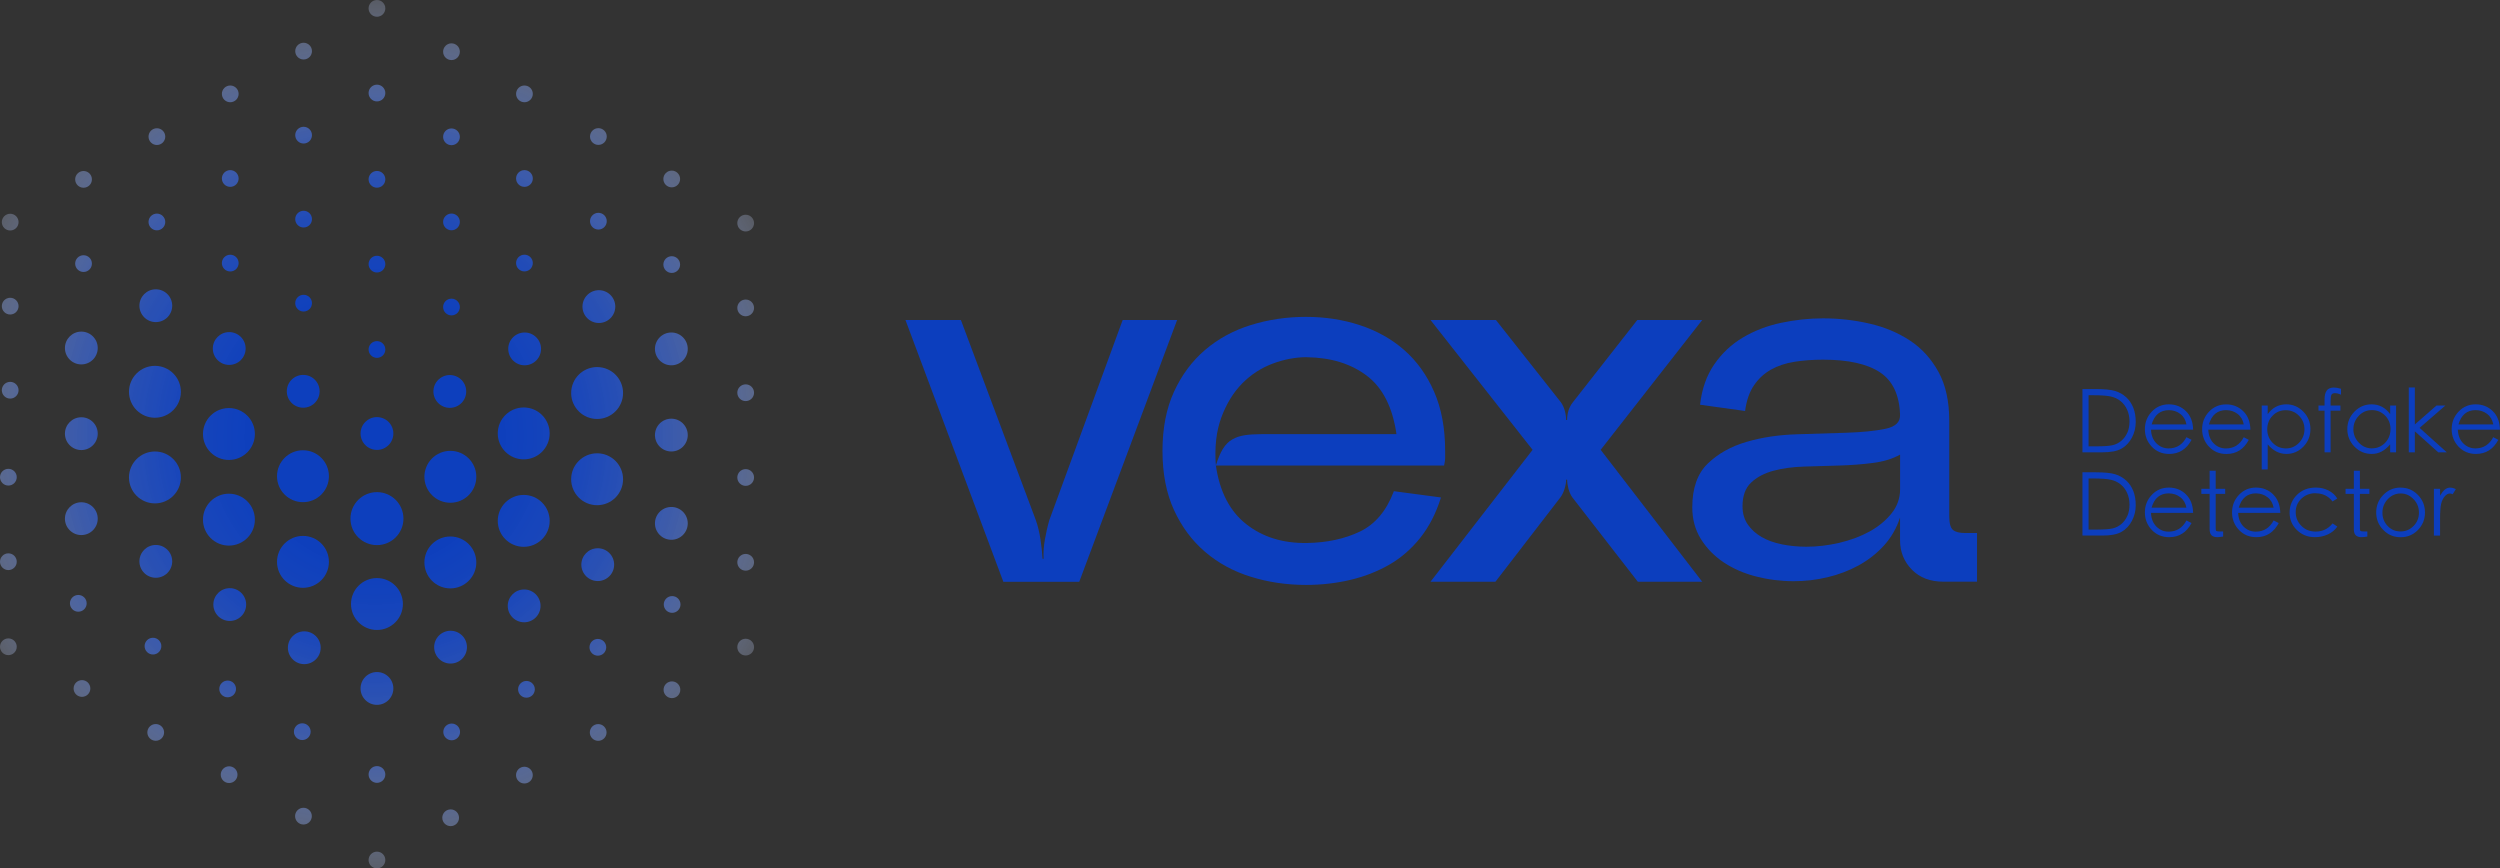 <?xml version="1.0" encoding="UTF-8"?>
<svg id="Layer_2" data-name="Layer 2" xmlns="http://www.w3.org/2000/svg" xmlns:xlink="http://www.w3.org/1999/xlink" viewBox="0 0 510.54 177.34">
  <rect x="0" y="0" width="510.54" height="177.34" fill="#333333" stroke="none"/>
  <defs>
    <style>
      .cls-1 {
        fill: url(#radial-gradient-7);
      }

      .cls-2 {
        fill: url(#radial-gradient-6);
      }

      .cls-3 {
        fill: url(#radial-gradient-5);
      }

      .cls-4 {
        fill: url(#radial-gradient-4);
      }

      .cls-5 {
        fill: url(#radial-gradient-9);
      }

      .cls-6 {
        fill: url(#radial-gradient-8);
      }

      .cls-7 {
        fill: url(#radial-gradient-3);
      }

      .cls-8 {
        fill: url(#radial-gradient-2);
      }

      .cls-9 {
        fill: url(#radial-gradient);
      }

      .cls-10 {
        fill: url(#radial-gradient-16);
      }

      .cls-11 {
        fill: url(#radial-gradient-12);
      }

      .cls-12 {
        fill: url(#radial-gradient-14);
      }

      .cls-13 {
        fill: url(#radial-gradient-13);
      }

      .cls-14 {
        fill: url(#radial-gradient-10);
      }

      .cls-15 {
        fill: url(#radial-gradient-17);
      }

      .cls-16 {
        fill: url(#radial-gradient-19);
      }

      .cls-17 {
        fill: url(#radial-gradient-11);
      }

      .cls-18 {
        fill: url(#radial-gradient-18);
      }

      .cls-19 {
        fill: url(#radial-gradient-15);
      }

      .cls-20 {
        fill: url(#radial-gradient-48);
      }

      .cls-21 {
        fill: url(#radial-gradient-47);
      }

      .cls-22 {
        fill: url(#radial-gradient-56);
      }

      .cls-23 {
        fill: url(#radial-gradient-58);
      }

      .cls-24 {
        fill: url(#radial-gradient-57);
      }

      .cls-25 {
        fill: url(#radial-gradient-44);
      }

      .cls-26 {
        fill: url(#radial-gradient-43);
      }

      .cls-27 {
        fill: url(#radial-gradient-49);
      }

      .cls-28 {
        fill: url(#radial-gradient-42);
      }

      .cls-29 {
        fill: url(#radial-gradient-40);
      }

      .cls-30 {
        fill: url(#radial-gradient-41);
      }

      .cls-31 {
        fill: url(#radial-gradient-46);
      }

      .cls-32 {
        fill: url(#radial-gradient-45);
      }

      .cls-33 {
        fill: url(#radial-gradient-25);
      }

      .cls-34 {
        fill: url(#radial-gradient-54);
      }

      .cls-35 {
        fill: url(#radial-gradient-59);
      }

      .cls-36 {
        fill: url(#radial-gradient-53);
      }

      .cls-37 {
        fill: url(#radial-gradient-52);
      }

      .cls-38 {
        fill: url(#radial-gradient-51);
      }

      .cls-39 {
        fill: url(#radial-gradient-50);
      }

      .cls-40 {
        fill: url(#radial-gradient-55);
      }

      .cls-41 {
        fill: url(#radial-gradient-35);
      }

      .cls-42 {
        fill: url(#radial-gradient-34);
      }

      .cls-43 {
        fill: url(#radial-gradient-22);
      }

      .cls-44 {
        fill: url(#radial-gradient-28);
      }

      .cls-45 {
        fill: url(#radial-gradient-23);
      }

      .cls-46 {
        fill: url(#radial-gradient-20);
      }

      .cls-47 {
        fill: url(#radial-gradient-24);
      }

      .cls-48 {
        fill: url(#radial-gradient-26);
      }

      .cls-49 {
        fill: url(#radial-gradient-29);
      }

      .cls-50 {
        fill: url(#radial-gradient-27);
      }

      .cls-51 {
        fill: url(#radial-gradient-21);
      }

      .cls-52 {
        fill: url(#radial-gradient-39);
      }

      .cls-53 {
        fill: url(#radial-gradient-38);
      }

      .cls-54 {
        fill: url(#radial-gradient-33);
      }

      .cls-55 {
        fill: url(#radial-gradient-32);
      }

      .cls-56 {
        fill: url(#radial-gradient-31);
      }

      .cls-57 {
        fill: url(#radial-gradient-30);
      }

      .cls-58 {
        fill: url(#radial-gradient-37);
      }

      .cls-59 {
        fill: url(#radial-gradient-36);
      }

      .cls-60 {
        fill: url(#radial-gradient-91);
      }

      .cls-61 {
        fill: url(#radial-gradient-90);
      }

      .cls-62 {
        fill: url(#radial-gradient-62);
      }

      .cls-63 {
        fill: url(#radial-gradient-64);
      }

      .cls-64 {
        fill: url(#radial-gradient-65);
      }

      .cls-65 {
        fill: url(#radial-gradient-63);
      }

      .cls-66 {
        fill: url(#radial-gradient-67);
      }

      .cls-67 {
        fill: url(#radial-gradient-68);
      }

      .cls-68 {
        fill: url(#radial-gradient-69);
      }

      .cls-69 {
        fill: url(#radial-gradient-70);
      }

      .cls-70 {
        fill: url(#radial-gradient-72);
      }

      .cls-71 {
        fill: url(#radial-gradient-75);
      }

      .cls-72 {
        fill: url(#radial-gradient-78);
      }

      .cls-73 {
        fill: url(#radial-gradient-77);
      }

      .cls-74 {
        fill: url(#radial-gradient-79);
      }

      .cls-75 {
        fill: url(#radial-gradient-61);
      }

      .cls-76 {
        fill: url(#radial-gradient-66);
      }

      .cls-77 {
        fill: url(#radial-gradient-60);
      }

      .cls-78 {
        fill: url(#radial-gradient-71);
      }

      .cls-79 {
        fill: url(#radial-gradient-74);
      }

      .cls-80 {
        fill: url(#radial-gradient-73);
      }

      .cls-81 {
        fill: url(#radial-gradient-76);
      }

      .cls-82 {
        fill: url(#radial-gradient-82);
      }

      .cls-83 {
        fill: url(#radial-gradient-85);
      }

      .cls-84 {
        fill: url(#radial-gradient-80);
      }

      .cls-85 {
        fill: url(#radial-gradient-83);
      }

      .cls-86 {
        fill: url(#radial-gradient-86);
      }

      .cls-87 {
        fill: url(#radial-gradient-89);
      }

      .cls-88 {
        fill: url(#radial-gradient-84);
      }

      .cls-89 {
        fill: url(#radial-gradient-87);
      }

      .cls-90 {
        fill: url(#radial-gradient-88);
      }

      .cls-91 {
        fill: url(#radial-gradient-81);
      }

      .cls-92 {
        fill: #0c3ebe;
      }
    </style>
    <radialGradient id="radial-gradient" cx="76.6" cy="89.21" fx="76.6" fy="89.21" r="97.13" gradientUnits="userSpaceOnUse">
      <stop offset="0" stop-color="#0c3ebe"/>
      <stop offset=".28" stop-color="#0e40be" stop-opacity=".99"/>
      <stop offset=".43" stop-color="#1948c1" stop-opacity=".95"/>
      <stop offset=".55" stop-color="#2a56c6" stop-opacity=".87"/>
      <stop offset=".65" stop-color="#4369cc" stop-opacity=".77"/>
      <stop offset=".74" stop-color="#6383d5" stop-opacity=".64"/>
      <stop offset=".83" stop-color="#8aa2df" stop-opacity=".48"/>
      <stop offset=".91" stop-color="#b9c7ec" stop-opacity=".29"/>
      <stop offset=".98" stop-color="#eef1fa" stop-opacity=".07"/>
      <stop offset="1" stop-color="#fff" stop-opacity="0"/>
    </radialGradient>
    <radialGradient id="radial-gradient-2" cx="76.6" cy="89.21" fx="76.6" fy="89.21" r="97.13" xlink:href="#radial-gradient"/>
    <radialGradient id="radial-gradient-3" cx="76.6" fx="76.6" r="97.13" xlink:href="#radial-gradient"/>
    <radialGradient id="radial-gradient-4" cx="76.6" cy="89.21" fx="76.6" fy="89.21" r="97.13" xlink:href="#radial-gradient"/>
    <radialGradient id="radial-gradient-5" cx="76.6" cy="89.21" fx="76.6" fy="89.21" r="97.13" xlink:href="#radial-gradient"/>
    <radialGradient id="radial-gradient-6" cx="76.6" cy="89.21" fx="76.6" fy="89.21" r="97.13" xlink:href="#radial-gradient"/>
    <radialGradient id="radial-gradient-7" cx="76.6" cy="89.21" fx="76.6" fy="89.21" r="97.13" xlink:href="#radial-gradient"/>
    <radialGradient id="radial-gradient-8" cx="76.6" cy="89.21" fx="76.6" fy="89.21" r="97.13" xlink:href="#radial-gradient"/>
    <radialGradient id="radial-gradient-9" cx="76.6" cy="89.21" fx="76.6" fy="89.21" r="97.13" xlink:href="#radial-gradient"/>
    <radialGradient id="radial-gradient-10" cx="76.6" fx="76.6" r="97.13" xlink:href="#radial-gradient"/>
    <radialGradient id="radial-gradient-11" cx="76.6" cy="89.21" fx="76.6" fy="89.21" r="97.13" xlink:href="#radial-gradient"/>
    <radialGradient id="radial-gradient-12" cx="76.6" fx="76.6" r="97.13" xlink:href="#radial-gradient"/>
    <radialGradient id="radial-gradient-13" cx="76.6" cy="89.21" fx="76.6" fy="89.21" r="97.13" xlink:href="#radial-gradient"/>
    <radialGradient id="radial-gradient-14" cx="76.6" cy="89.21" fx="76.6" fy="89.21" r="97.13" xlink:href="#radial-gradient"/>
    <radialGradient id="radial-gradient-15" cx="76.6" fx="76.6" r="97.13" xlink:href="#radial-gradient"/>
    <radialGradient id="radial-gradient-16" cx="76.6" cy="89.21" fx="76.6" fy="89.21" r="97.13" xlink:href="#radial-gradient"/>
    <radialGradient id="radial-gradient-17" cx="76.6" cy="89.21" fx="76.6" fy="89.21" r="97.13" xlink:href="#radial-gradient"/>
    <radialGradient id="radial-gradient-18" cx="76.6" fx="76.6" r="97.13" xlink:href="#radial-gradient"/>
    <radialGradient id="radial-gradient-19" cx="76.6" cy="89.21" fx="76.6" fy="89.21" r="97.13" xlink:href="#radial-gradient"/>
    <radialGradient id="radial-gradient-20" cx="76.6" fx="76.6" r="97.13" xlink:href="#radial-gradient"/>
    <radialGradient id="radial-gradient-21" cx="76.6" cy="89.21" fx="76.6" fy="89.21" r="97.13" xlink:href="#radial-gradient"/>
    <radialGradient id="radial-gradient-22" cx="76.6" cy="89.21" fx="76.6" fy="89.21" r="97.13" xlink:href="#radial-gradient"/>
    <radialGradient id="radial-gradient-23" cy="89.21" fy="89.21" r="97.13" xlink:href="#radial-gradient"/>
    <radialGradient id="radial-gradient-24" cx="76.6" fx="76.6" r="97.13" xlink:href="#radial-gradient"/>
    <radialGradient id="radial-gradient-25" cx="76.6" cy="89.21" fx="76.6" fy="89.21" r="97.13" xlink:href="#radial-gradient"/>
    <radialGradient id="radial-gradient-26" cx="76.6" cy="89.21" fx="76.6" fy="89.21" r="97.13" xlink:href="#radial-gradient"/>
    <radialGradient id="radial-gradient-27" cx="76.6" fx="76.6" r="97.13" xlink:href="#radial-gradient"/>
    <radialGradient id="radial-gradient-28" cx="76.6" cy="89.21" fx="76.6" fy="89.21" r="97.13" xlink:href="#radial-gradient"/>
    <radialGradient id="radial-gradient-29" cx="76.6" cy="89.21" fx="76.6" fy="89.21" r="97.13" xlink:href="#radial-gradient"/>
    <radialGradient id="radial-gradient-30" cx="76.6" cy="89.21" fx="76.6" fy="89.21" r="97.13" xlink:href="#radial-gradient"/>
    <radialGradient id="radial-gradient-31" cx="76.6" fx="76.6" r="97.13" xlink:href="#radial-gradient"/>
    <radialGradient id="radial-gradient-32" r="97.13" xlink:href="#radial-gradient"/>
    <radialGradient id="radial-gradient-33" cx="76.6" cy="89.21" fx="76.6" fy="89.21" r="97.13" xlink:href="#radial-gradient"/>
    <radialGradient id="radial-gradient-34" cx="76.6" fx="76.6" r="97.13" xlink:href="#radial-gradient"/>
    <radialGradient id="radial-gradient-35" cx="76.6" cy="89.21" fx="76.6" fy="89.21" r="97.13" xlink:href="#radial-gradient"/>
    <radialGradient id="radial-gradient-36" cx="76.6" cy="89.21" fx="76.6" fy="89.21" r="97.13" xlink:href="#radial-gradient"/>
    <radialGradient id="radial-gradient-37" cx="76.6" cy="89.21" fx="76.6" fy="89.21" r="97.13" xlink:href="#radial-gradient"/>
    <radialGradient id="radial-gradient-38" cx="76.6" cy="89.21" fx="76.6" fy="89.21" r="97.13" xlink:href="#radial-gradient"/>
    <radialGradient id="radial-gradient-39" cx="76.6" cy="89.21" fx="76.6" fy="89.21" r="97.13" xlink:href="#radial-gradient"/>
    <radialGradient id="radial-gradient-40" cx="76.6" cy="89.21" fx="76.6" fy="89.21" r="97.13" xlink:href="#radial-gradient"/>
    <radialGradient id="radial-gradient-41" cx="76.6" cy="89.21" fx="76.6" fy="89.21" r="97.13" xlink:href="#radial-gradient"/>
    <radialGradient id="radial-gradient-42" cx="76.6" fx="76.6" r="97.13" xlink:href="#radial-gradient"/>
    <radialGradient id="radial-gradient-43" cx="76.6" fx="76.6" r="97.13" xlink:href="#radial-gradient"/>
    <radialGradient id="radial-gradient-44" cx="76.6" cy="89.21" fx="76.6" fy="89.21" r="97.13" xlink:href="#radial-gradient"/>
    <radialGradient id="radial-gradient-45" cx="76.6" cy="89.21" fx="76.6" fy="89.21" r="97.13" xlink:href="#radial-gradient"/>
    <radialGradient id="radial-gradient-46" cx="76.6" cy="89.21" fx="76.6" fy="89.21" r="97.13" xlink:href="#radial-gradient"/>
    <radialGradient id="radial-gradient-47" cx="76.6" cy="89.21" fx="76.6" fy="89.21" r="97.13" xlink:href="#radial-gradient"/>
    <radialGradient id="radial-gradient-48" cx="76.6" cy="89.21" fx="76.6" fy="89.21" r="97.13" xlink:href="#radial-gradient"/>
    <radialGradient id="radial-gradient-49" cx="76.6" cy="89.21" fx="76.6" fy="89.21" r="97.13" xlink:href="#radial-gradient"/>
    <radialGradient id="radial-gradient-50" cx="76.6" fx="76.6" r="97.13" xlink:href="#radial-gradient"/>
    <radialGradient id="radial-gradient-51" cx="76.6" cy="89.21" fx="76.6" fy="89.21" r="97.13" xlink:href="#radial-gradient"/>
    <radialGradient id="radial-gradient-52" cx="76.6" cy="89.21" fx="76.6" fy="89.21" r="97.13" xlink:href="#radial-gradient"/>
    <radialGradient id="radial-gradient-53" cx="76.6" cy="89.21" fx="76.6" fy="89.21" r="97.13" xlink:href="#radial-gradient"/>
    <radialGradient id="radial-gradient-54" cy="89.21" fy="89.21" r="97.13" xlink:href="#radial-gradient"/>
    <radialGradient id="radial-gradient-55" r="97.13" xlink:href="#radial-gradient"/>
    <radialGradient id="radial-gradient-56" cy="89.21" fy="89.21" r="97.13" xlink:href="#radial-gradient"/>
    <radialGradient id="radial-gradient-57" r="97.13" xlink:href="#radial-gradient"/>
    <radialGradient id="radial-gradient-58" cx="76.6" fx="76.6" r="97.13" xlink:href="#radial-gradient"/>
    <radialGradient id="radial-gradient-59" cx="76.6" cy="89.21" fx="76.6" fy="89.21" r="97.13" xlink:href="#radial-gradient"/>
    <radialGradient id="radial-gradient-60" cx="76.6" cy="89.21" fx="76.6" fy="89.21" r="97.13" xlink:href="#radial-gradient"/>
    <radialGradient id="radial-gradient-61" cx="76.6" cy="89.21" fx="76.6" fy="89.21" r="97.13" xlink:href="#radial-gradient"/>
    <radialGradient id="radial-gradient-62" cx="76.6" cy="89.21" fx="76.6" fy="89.21" r="97.13" xlink:href="#radial-gradient"/>
    <radialGradient id="radial-gradient-63" cx="76.6" cy="89.22" fx="76.6" fy="89.22" r="97.13" xlink:href="#radial-gradient"/>
    <radialGradient id="radial-gradient-64" cx="76.6" cy="89.21" fx="76.6" fy="89.21" r="97.13" xlink:href="#radial-gradient"/>
    <radialGradient id="radial-gradient-65" cx="76.6" cy="89.21" fx="76.6" fy="89.21" r="97.13" xlink:href="#radial-gradient"/>
    <radialGradient id="radial-gradient-66" cx="76.6" cy="89.21" fx="76.6" fy="89.21" r="97.13" xlink:href="#radial-gradient"/>
    <radialGradient id="radial-gradient-67" cx="76.6" cy="89.21" fx="76.6" fy="89.21" r="97.13" xlink:href="#radial-gradient"/>
    <radialGradient id="radial-gradient-68" cx="76.6" fx="76.6" r="97.13" xlink:href="#radial-gradient"/>
    <radialGradient id="radial-gradient-69" cx="76.6" cy="89.21" fx="76.6" fy="89.21" r="97.13" xlink:href="#radial-gradient"/>
    <radialGradient id="radial-gradient-70" cx="76.6" cy="89.21" fx="76.6" fy="89.21" r="97.13" xlink:href="#radial-gradient"/>
    <radialGradient id="radial-gradient-71" cx="76.6" fx="76.6" r="97.13" xlink:href="#radial-gradient"/>
    <radialGradient id="radial-gradient-72" cx="76.6" cy="89.21" fx="76.6" fy="89.21" r="97.13" xlink:href="#radial-gradient"/>
    <radialGradient id="radial-gradient-73" cx="76.6" cy="89.21" fx="76.6" fy="89.21" r="97.13" xlink:href="#radial-gradient"/>
    <radialGradient id="radial-gradient-74" cx="76.6" cy="89.21" fx="76.6" fy="89.21" r="97.13" xlink:href="#radial-gradient"/>
    <radialGradient id="radial-gradient-75" cx="76.6" cy="89.21" fx="76.6" fy="89.21" r="97.13" xlink:href="#radial-gradient"/>
    <radialGradient id="radial-gradient-76" cx="76.6" cy="89.21" fx="76.6" fy="89.21" r="97.13" xlink:href="#radial-gradient"/>
    <radialGradient id="radial-gradient-77" cx="76.6" cy="89.21" fx="76.6" fy="89.21" r="97.13" xlink:href="#radial-gradient"/>
    <radialGradient id="radial-gradient-78" cx="76.6" cy="89.21" fx="76.6" fy="89.21" r="97.13" xlink:href="#radial-gradient"/>
    <radialGradient id="radial-gradient-79" cx="76.6" cy="89.21" fx="76.6" fy="89.21" r="97.13" xlink:href="#radial-gradient"/>
    <radialGradient id="radial-gradient-80" cx="76.6" cy="89.21" fx="76.6" fy="89.21" r="97.13" xlink:href="#radial-gradient"/>
    <radialGradient id="radial-gradient-81" cx="76.6" cy="89.21" fx="76.6" fy="89.21" r="97.13" xlink:href="#radial-gradient"/>
    <radialGradient id="radial-gradient-82" cx="76.6" cy="89.21" fx="76.6" fy="89.21" r="97.13" xlink:href="#radial-gradient"/>
    <radialGradient id="radial-gradient-83" cx="76.6" cy="89.21" fx="76.6" fy="89.21" r="97.13" xlink:href="#radial-gradient"/>
    <radialGradient id="radial-gradient-84" cx="76.6" cy="89.21" fx="76.6" fy="89.21" r="97.13" xlink:href="#radial-gradient"/>
    <radialGradient id="radial-gradient-85" cx="76.6" cy="89.21" fx="76.6" fy="89.21" r="97.13" xlink:href="#radial-gradient"/>
    <radialGradient id="radial-gradient-86" cx="76.6" cy="89.21" fx="76.6" fy="89.21" r="97.13" xlink:href="#radial-gradient"/>
    <radialGradient id="radial-gradient-87" cx="76.6" cy="89.21" fx="76.6" fy="89.21" r="97.13" xlink:href="#radial-gradient"/>
    <radialGradient id="radial-gradient-88" cx="76.6" cy="89.21" fx="76.6" fy="89.21" r="97.13" xlink:href="#radial-gradient"/>
    <radialGradient id="radial-gradient-89" cx="76.6" cy="89.21" fx="76.6" fy="89.21" r="97.13" xlink:href="#radial-gradient"/>
    <radialGradient id="radial-gradient-90" cx="76.6" cy="89.21" fx="76.6" fy="89.21" r="97.13" xlink:href="#radial-gradient"/>
    <radialGradient id="radial-gradient-91" cx="76.6" cy="89.21" fx="76.6" fy="89.21" r="97.13" xlink:href="#radial-gradient"/>
  </defs>
  <g id="Layer_1-2" data-name="Layer 1">
    <g>
      <g>
        <path class="cls-92" d="M184.9,65.35h11.33l15.29,40.84c.43,1.21.75,2.53.96,3.96.21,1.43.36,2.75.43,3.96h.21c-.07-1.21.02-2.53.27-3.96.25-1.42.55-2.74.91-3.96l14.97-40.84h11.12l-19.99,53.46h-15.5l-19.99-53.46Z"/>
        <path class="cls-92" d="M266.69,119.45c-3.92,0-7.66-.55-11.23-1.66-3.57-1.1-6.68-2.8-9.35-5.08-2.67-2.28-4.79-5.13-6.36-8.55-1.57-3.42-2.35-7.45-2.35-12.08s.78-8.66,2.35-12.08c1.57-3.42,3.69-6.27,6.36-8.55,2.67-2.28,5.79-3.97,9.35-5.08,3.56-1.1,7.3-1.66,11.23-1.66s7.61.57,11.06,1.71c3.46,1.14,6.47,2.83,9.03,5.08s4.6,5.08,6.09,8.5c1.5,3.42,2.25,7.45,2.25,12.08v1.55c0,.25-.07.73-.21,1.44h-46.61c.78,5.35,2.85,9.34,6.2,11.97,3.35,2.64,7.48,3.92,12.4,3.85,4.13-.07,7.75-.86,10.85-2.35,3.1-1.5,5.4-4.24,6.9-8.23l9.62,1.28c-1,3.21-2.41,5.95-4.22,8.23-1.82,2.28-3.94,4.12-6.36,5.51-2.42,1.39-5.08,2.42-7.96,3.1-2.89.68-5.9,1.02-9.03,1.02ZM266.9,72.94c-2.35,0-4.7.45-7.06,1.34-2.35.89-4.42,2.25-6.2,4.06-1.78,1.82-3.19,4.12-4.22,6.9-1.03,2.78-1.41,6.06-1.12,9.83.43-1.42.91-2.57,1.44-3.42.53-.86,1.18-1.5,1.92-1.92.75-.43,1.6-.71,2.57-.86.96-.14,2.08-.21,3.37-.21h27.58c-.79-5.49-2.8-9.46-6.04-11.92s-7.32-3.72-12.24-3.79Z"/>
        <path class="cls-92" d="M292.13,65.35h13.36l13.26,16.79c.36.5.62,1.07.8,1.71.18.64.27,1.28.27,1.92h.21c0-1.42.39-2.64,1.18-3.63l13.15-16.79h13.26l-20.74,26.51,20.74,26.94h-13.15l-13.36-17.21c-.36-.5-.62-1.09-.8-1.76-.18-.68-.27-1.3-.27-1.87h-.21c0,.57-.11,1.19-.32,1.87-.21.68-.5,1.27-.86,1.76l-13.26,17.21h-13.26l20.85-26.94-20.85-26.51Z"/>
        <path class="cls-92" d="M388.03,105.65c-.71,2.21-1.82,4.13-3.31,5.77-1.5,1.64-3.23,2.99-5.19,4.06-1.96,1.07-4.08,1.87-6.36,2.41-2.28.54-4.56.8-6.84.8-2.64,0-5.2-.32-7.7-.96-2.5-.64-4.7-1.6-6.63-2.89-1.92-1.28-3.47-2.87-4.65-4.76-1.18-1.89-1.76-4.04-1.76-6.47,0-3.92,1.05-6.9,3.15-8.93,2.1-2.03,4.74-3.51,7.91-4.44,3.17-.93,6.59-1.44,10.26-1.55,3.67-.11,7.09-.21,10.26-.32,3.17-.11,5.79-.37,7.86-.8,2.07-.43,3.06-1.39,2.99-2.89-.14-4.06-1.52-6.95-4.12-8.66-2.6-1.71-6.47-2.57-11.6-2.57-2.07,0-4.01.14-5.83.43-1.82.29-3.42.82-4.81,1.6-1.39.79-2.55,1.85-3.47,3.21-.93,1.35-1.53,3.1-1.82,5.24l-9.19-1.28c.36-3.21,1.32-5.95,2.89-8.23,1.57-2.28,3.53-4.12,5.88-5.51,2.35-1.39,4.95-2.39,7.8-2.99,2.85-.6,5.7-.91,8.55-.91,3.21,0,6.36.36,9.46,1.07,3.1.71,5.86,1.87,8.29,3.47,2.42,1.6,4.36,3.74,5.83,6.42,1.46,2.67,2.19,6,2.19,10v19.46c0,1.43.25,2.35.75,2.78.5.43,1.32.64,2.46.64h2.46v9.94h-6.84c-2.71,0-4.86-.82-6.47-2.46-1.6-1.64-2.41-3.63-2.41-5.99v-4.7ZM355.85,103.41c0,1.43.36,2.66,1.07,3.69.71,1.03,1.66,1.89,2.83,2.57,1.18.68,2.57,1.18,4.17,1.5,1.6.32,3.26.48,4.97.48,2.21,0,4.45-.27,6.74-.8,2.28-.54,4.33-1.3,6.15-2.3,1.82-1,3.31-2.23,4.49-3.69,1.18-1.46,1.76-3.12,1.76-4.97v-7.06c-1.5.86-3.35,1.43-5.56,1.71-2.21.29-4.51.46-6.9.53-2.39.07-4.76.14-7.11.21-2.35.07-4.46.36-6.31.86-1.85.5-3.37,1.3-4.54,2.41-1.18,1.11-1.76,2.73-1.76,4.86Z"/>
      </g>
      <g>
        <path class="cls-92" d="M434.21,81.14c-.62-.58-1.37-1.01-2.22-1.28-.86-.27-2.21-.41-4.04-.41h-2.68v12.92h4.12c1.68,0,2.97-.25,3.86-.76.89-.5,1.6-1.25,2.12-2.24.52-.99.78-2.05.78-3.17s-.17-2.1-.5-2.94c-.34-.84-.82-1.55-1.44-2.13ZM434.45,88.31c-.28.66-.68,1.22-1.21,1.68-.53.46-1.14.77-1.84.93s-1.83.23-3.39.23h-1.49v-10.44h.92c1.55,0,2.72.08,3.52.24s1.49.48,2.08.95,1.04,1.06,1.36,1.78c.32.72.48,1.51.48,2.36s-.14,1.61-.41,2.27Z"/>
        <path class="cls-92" d="M442.92,82.57c-1.39,0-2.55.5-3.49,1.49s-1.41,2.19-1.41,3.58.47,2.58,1.4,3.57c.94.99,2.12,1.49,3.56,1.49,2.02,0,3.54-.96,4.57-2.88l-1.04-.54c-.8,1.52-2.02,2.29-3.64,2.29-.98,0-1.82-.35-2.51-1.05-.69-.7-1.05-1.63-1.09-2.78h8.6c-.04-1.6-.52-2.86-1.47-3.78-.94-.92-2.11-1.39-3.49-1.39ZM439.4,86.68c.55-1.94,1.73-2.92,3.53-2.92.88,0,1.65.26,2.32.77s1.09,1.23,1.26,2.14h-7.11Z"/>
        <path class="cls-92" d="M459.25,89.83l-1.04-.54c-.8,1.52-2.02,2.29-3.64,2.29-.98,0-1.82-.35-2.51-1.05-.69-.7-1.05-1.63-1.09-2.78h8.6c-.04-1.6-.52-2.86-1.47-3.78-.94-.92-2.11-1.39-3.49-1.39s-2.55.5-3.49,1.49-1.41,2.19-1.41,3.58.47,2.58,1.4,3.57c.94.99,2.12,1.49,3.56,1.49,2.02,0,3.54-.96,4.57-2.88ZM454.63,83.76c.88,0,1.65.26,2.32.77s1.09,1.23,1.26,2.14h-7.11c.55-1.94,1.73-2.92,3.53-2.92Z"/>
        <path class="cls-92" d="M471.83,87.63c0-1.39-.49-2.58-1.46-3.57-.97-.99-2.13-1.49-3.47-1.49-1.56,0-2.83.67-3.8,2v-1.75h-1.22v13.05h1.22v-5.13c1.09,1.31,2.37,1.96,3.83,1.96,1.34,0,2.5-.5,3.46-1.49s1.44-2.19,1.44-3.58ZM466.8,91.57c-1.04,0-1.93-.38-2.67-1.12s-1.12-1.68-1.12-2.78.36-2.03,1.09-2.78c.73-.75,1.62-1.12,2.69-1.12s1.97.38,2.71,1.14c.74.76,1.11,1.68,1.11,2.75s-.38,2.02-1.12,2.78-1.64,1.14-2.68,1.14Z"/>
        <path class="cls-92" d="M475.18,79.73c-.31.4-.47,1.01-.47,1.85v1.24h-1.24v1.04h1.24v8.51h1.24v-8.51h2v-1.04h-2v-1.04c0-.53.05-.91.16-1.14.11-.23.34-.35.71-.35s.78.1,1.25.31v-1.21c-.58-.17-1.06-.25-1.44-.25-.66,0-1.15.2-1.46.59Z"/>
        <path class="cls-92" d="M488.11,90.74v1.64h1.21v-9.56h-1.21v1.75c-.97-1.33-2.24-2-3.8-2-1.36,0-2.52.5-3.49,1.49-.97.99-1.46,2.18-1.46,3.56s.48,2.58,1.45,3.58c.97,1,2.15,1.5,3.56,1.5s2.65-.65,3.74-1.96ZM484.39,91.57c-1.04,0-1.93-.39-2.67-1.16-.74-.77-1.12-1.69-1.12-2.75s.37-1.97,1.1-2.75c.73-.77,1.63-1.16,2.69-1.16s1.96.38,2.69,1.12c.73.75,1.1,1.67,1.1,2.76s-.37,2.06-1.12,2.81c-.74.75-1.64,1.12-2.67,1.12Z"/>
        <polygon class="cls-92" points="493.15 88.08 497.94 92.38 499.68 92.38 494.12 87.38 499.38 82.82 497.56 82.82 493.15 86.68 493.15 79.13 491.91 79.13 491.91 92.38 493.15 92.38 493.15 88.08"/>
        <path class="cls-92" d="M505.53,91.57c-.98,0-1.82-.35-2.51-1.05-.69-.7-1.05-1.63-1.09-2.78h8.6c-.04-1.6-.52-2.86-1.47-3.78-.94-.92-2.11-1.39-3.49-1.39s-2.55.5-3.49,1.49-1.41,2.19-1.41,3.58.47,2.58,1.4,3.57c.94.99,2.12,1.49,3.56,1.49,2.02,0,3.54-.96,4.57-2.88l-1.04-.54c-.8,1.52-2.02,2.29-3.64,2.29ZM505.59,83.76c.88,0,1.65.26,2.32.77s1.09,1.23,1.26,2.14h-7.11c.55-1.94,1.73-2.92,3.53-2.92Z"/>
        <path class="cls-92" d="M434.21,98.14c-.62-.58-1.37-1.01-2.22-1.28-.86-.27-2.21-.41-4.04-.41h-2.68v12.92h4.12c1.68,0,2.97-.25,3.86-.76.89-.5,1.6-1.25,2.12-2.24.52-.99.78-2.05.78-3.17s-.17-2.1-.5-2.94c-.34-.84-.82-1.55-1.44-2.13ZM434.45,105.31c-.28.66-.68,1.22-1.21,1.68-.53.46-1.14.77-1.84.93s-1.83.23-3.39.23h-1.49v-10.44h.92c1.55,0,2.72.08,3.52.24s1.49.48,2.08.95,1.04,1.06,1.36,1.78c.32.72.48,1.51.48,2.36s-.14,1.61-.41,2.27Z"/>
        <path class="cls-92" d="M446.41,100.96c-.94-.92-2.11-1.39-3.49-1.39s-2.55.5-3.49,1.49-1.41,2.19-1.41,3.58.47,2.58,1.4,3.57c.94.99,2.12,1.49,3.56,1.49,2.02,0,3.54-.96,4.57-2.88l-1.04-.54c-.8,1.52-2.02,2.29-3.64,2.29-.98,0-1.82-.35-2.51-1.05-.69-.7-1.05-1.63-1.09-2.78h8.6c-.04-1.6-.52-2.86-1.47-3.78ZM442.92,100.76c.88,0,1.65.26,2.32.77s1.09,1.23,1.26,2.14h-7.11c.55-1.94,1.73-2.92,3.53-2.92Z"/>
        <path class="cls-92" d="M452.48,96.13h-1.24v3.69h-1.69v1.04h1.69v7.2c0,.56.13.98.38,1.24s.65.4,1.19.4c.29,0,.68-.04,1.19-.13v-1.04h-.74c-.35,0-.56-.03-.65-.09-.08-.06-.13-.25-.13-.58v-7h1.94v-1.04h-1.94v-3.69Z"/>
        <path class="cls-92" d="M464.21,100.96c-.94-.92-2.11-1.39-3.49-1.39s-2.55.5-3.49,1.49-1.41,2.19-1.41,3.58.47,2.58,1.4,3.57c.94.99,2.12,1.49,3.56,1.49,2.02,0,3.54-.96,4.57-2.88l-1.04-.54c-.8,1.52-2.02,2.29-3.64,2.29-.98,0-1.82-.35-2.51-1.05-.69-.7-1.05-1.63-1.09-2.78h8.6c-.04-1.6-.52-2.86-1.47-3.78ZM460.73,100.76c.88,0,1.65.26,2.32.77s1.09,1.23,1.26,2.14h-7.11c.55-1.94,1.73-2.92,3.53-2.92Z"/>
        <path class="cls-92" d="M472.88,100.74c1.46,0,2.62.56,3.46,1.67l.97-.61c-.42-.7-1.02-1.24-1.81-1.64-.79-.4-1.64-.59-2.57-.59-1.57,0-2.86.5-3.86,1.5-1,1-1.5,2.21-1.5,3.61s.5,2.59,1.49,3.56c.99.97,2.22,1.46,3.7,1.46.94,0,1.81-.19,2.62-.56.81-.37,1.46-.91,1.94-1.6l-.97-.65c-.9,1.12-2.05,1.67-3.46,1.67-1.18,0-2.15-.39-2.92-1.17-.77-.78-1.15-1.72-1.15-2.81s.39-2.01,1.17-2.75c.78-.74,1.75-1.11,2.9-1.11Z"/>
        <path class="cls-92" d="M481.93,96.13h-1.24v3.69h-1.69v1.04h1.69v7.2c0,.56.13.98.38,1.24s.65.4,1.19.4c.29,0,.68-.04,1.19-.13v-1.04h-.74c-.35,0-.56-.03-.65-.09-.08-.06-.13-.25-.13-.58v-7h1.94v-1.04h-1.94v-3.69Z"/>
        <path class="cls-92" d="M490.24,99.57c-1.39,0-2.56.5-3.53,1.49s-1.45,2.2-1.45,3.6.48,2.57,1.44,3.56c.96.99,2.14,1.49,3.55,1.49s2.58-.5,3.54-1.49,1.43-2.18,1.43-3.57-.48-2.59-1.45-3.58c-.97-1-2.14-1.49-3.53-1.49ZM492.89,107.41c-.73.75-1.61,1.12-2.66,1.12s-1.93-.37-2.64-1.12-1.06-1.65-1.06-2.72.37-1.99,1.1-2.76c.73-.77,1.6-1.16,2.62-1.16s1.89.39,2.63,1.16c.74.77,1.11,1.69,1.11,2.75s-.36,1.98-1.09,2.73Z"/>
        <path class="cls-92" d="M499.28,99.97c-.32.26-.65.68-.98,1.24v-1.39h-1.26v9.56h1.26v-3.24c0-1.6.08-2.7.23-3.3.16-.61.4-1.1.73-1.48s.68-.58,1.05-.58c.19,0,.38.05.56.16l.65-1.04c-.4-.22-.79-.32-1.18-.32s-.74.13-1.06.4Z"/>
      </g>
      <g>
        <circle class="cls-9" cx="76.98" cy="175.63" r="1.71"/>
        <circle class="cls-8" cx="92.03" cy="167" r="1.71"/>
        <circle class="cls-7" cx="107.09" cy="158.29" r="1.71"/>
        <circle class="cls-4" cx="122.16" cy="149.58" r="1.71"/>
        <circle class="cls-3" cx="137.22" cy="140.86" r="1.71"/>
        <circle class="cls-2" cx="152.28" cy="132.15" r="1.71"/>
        <circle class="cls-1" cx="152.28" cy="114.83" r="1.71"/>
        <circle class="cls-6" cx="152.28" cy="97.51" r="1.71"/>
        <circle class="cls-5" cx="152.28" cy="80.2" r="1.71"/>
        <circle class="cls-14" cx="152.28" cy="62.88" r="1.71"/>
        <circle class="cls-17" cx="152.28" cy="45.56" r="1.71"/>
        <circle class="cls-11" cx="137.18" cy="36.55" r="1.71"/>
        <circle class="cls-13" cx="137.18" cy="54.03" r="1.71"/>
        <circle class="cls-12" cx="122.2" cy="27.88" r="1.71"/>
        <circle class="cls-19" cx="122.2" cy="45.17" r="1.71"/>
        <circle class="cls-10" cx="107.1" cy="19.17" r="1.71"/>
        <circle class="cls-15" cx="107.1" cy="36.45" r="1.71"/>
        <circle class="cls-18" cx="107.1" cy="53.72" r="1.71"/>
        <circle class="cls-16" cx="92.2" cy="10.56" r="1.71"/>
        <circle class="cls-46" cx="92.2" cy="27.94" r="1.71"/>
        <circle class="cls-51" cx="92.2" cy="45.32" r="1.71"/>
        <circle class="cls-43" cx="92.2" cy="62.7" r="1.71"/>
        <circle class="cls-45" cx="76.98" cy="158.16" r="1.71"/>
        <circle class="cls-47" cx="92.24" cy="149.47" r="1.71"/>
        <circle class="cls-33" cx="107.51" cy="140.77" r="1.71"/>
        <circle class="cls-48" cx="122.09" cy="132.19" r="1.71"/>
        <circle class="cls-50" cx="137.26" cy="123.44" r="1.71"/>
        <circle class="cls-44" cx="61.73" cy="149.42" r="1.71"/>
        <circle class="cls-49" cx="46.49" cy="140.69" r="1.71"/>
        <circle class="cls-57" cx="31.24" cy="131.95" r="1.71"/>
        <circle class="cls-56" cx="15.99" cy="123.21" r="1.71"/>
        <circle class="cls-55" cx="76.98" cy="1.71" r="1.71"/>
        <circle class="cls-54" cx="62" cy="10.44" r="1.71"/>
        <circle class="cls-42" cx="62" cy="27.6" r="1.71"/>
        <circle class="cls-41" cx="62" cy="44.75" r="1.71"/>
        <circle class="cls-59" cx="62" cy="61.91" r="1.71"/>
        <circle class="cls-58" cx="47.02" cy="19.17" r="1.71"/>
        <circle class="cls-53" cx="47.02" cy="36.45" r="1.71"/>
        <circle class="cls-52" cx="47.02" cy="53.73" r="1.71"/>
        <circle class="cls-29" cx="32.04" cy="27.9" r="1.71"/>
        <circle class="cls-30" cx="32.04" cy="45.33" r="1.71"/>
        <circle class="cls-28" cx="17.06" cy="36.63" r="1.71"/>
        <circle class="cls-26" cx="17.06" cy="53.83" r="1.71"/>
        <circle class="cls-25" cx="2.08" cy="45.36" r="1.71"/>
        <circle class="cls-32" cx="2.08" cy="62.52" r="1.71"/>
        <circle class="cls-31" cx="2.08" cy="79.69" r="1.71"/>
        <circle class="cls-21" cx="1.71" cy="97.45" r="1.71"/>
        <circle class="cls-20" cx="1.71" cy="114.71" r="1.71"/>
        <circle class="cls-27" cx="1.71" cy="132.08" r="1.71"/>
        <circle class="cls-39" cx="16.74" cy="140.6" r="1.71"/>
        <circle class="cls-38" cx="31.8" cy="149.57" r="1.71"/>
        <circle class="cls-37" cx="46.79" cy="158.2" r="1.71"/>
        <circle class="cls-36" cx="61.97" cy="166.67" r="1.71"/>
        <circle class="cls-34" cx="76.98" cy="19" r="1.71"/>
        <circle class="cls-40" cx="76.98" cy="36.62" r="1.71"/>
        <circle class="cls-22" cx="76.98" cy="53.94" r="1.71"/>
        <circle class="cls-24" cx="76.98" cy="71.37" r="1.71"/>
        <circle class="cls-23" cx="76.98" cy="88.53" r="3.35"/>
        <circle class="cls-35" cx="76.98" cy="140.59" r="3.35"/>
        <circle class="cls-77" cx="62.14" cy="132.28" r="3.35"/>
        <circle class="cls-75" cx="46.92" cy="123.46" r="3.35"/>
        <circle class="cls-62" cx="31.82" cy="114.64" r="3.35"/>
        <circle class="cls-65" cx="31.82" cy="62.43" r="3.35"/>
        <circle class="cls-63" cx="46.81" cy="71.17" r="3.35"/>
        <circle class="cls-64" cx="61.92" cy="79.91" r="3.35"/>
        <circle class="cls-76" cx="16.61" cy="105.92" r="3.35"/>
        <circle class="cls-66" cx="16.61" cy="88.56" r="3.35"/>
        <circle class="cls-67" cx="16.61" cy="71.07" r="3.35"/>
        <circle class="cls-68" cx="92.01" cy="132.16" r="3.35"/>
        <circle class="cls-69" cx="107.04" cy="123.73" r="3.35"/>
        <circle class="cls-78" cx="122.07" cy="115.31" r="3.35"/>
        <circle class="cls-70" cx="137.1" cy="106.88" r="3.35"/>
        <circle class="cls-80" cx="137.1" cy="88.85" r="3.35"/>
        <circle class="cls-79" cx="137.1" cy="71.25" r="3.35"/>
        <circle class="cls-71" cx="122.3" cy="62.61" r="3.35"/>
        <circle class="cls-81" cx="107.14" cy="71.25" r="3.35"/>
        <circle class="cls-73" cx="91.86" cy="79.94" r="3.35"/>
        <circle class="cls-72" cx="76.98" cy="105.91" r="5.41"/>
        <circle class="cls-74" cx="76.98" cy="123.35" r="5.3"/>
        <circle class="cls-84" cx="61.87" cy="114.74" r="5.3"/>
        <circle class="cls-91" cx="61.87" cy="97.25" r="5.3"/>
        <circle class="cls-82" cx="46.75" cy="106.12" r="5.3"/>
        <circle class="cls-85" cx="46.75" cy="88.63" r="5.3"/>
        <circle class="cls-88" cx="31.64" cy="97.5" r="5.3"/>
        <circle class="cls-83" cx="31.64" cy="80.01" r="5.3"/>
        <circle class="cls-86" cx="91.97" cy="114.86" r="5.3"/>
        <circle class="cls-89" cx="91.97" cy="97.37" r="5.3"/>
        <circle class="cls-90" cx="106.95" cy="106.37" r="5.3"/>
        <circle class="cls-87" cx="106.95" cy="88.51" r="5.3"/>
        <circle class="cls-61" cx="121.94" cy="97.87" r="5.3"/>
        <circle class="cls-60" cx="121.94" cy="80.26" r="5.3"/>
      </g>
    </g>
  </g>
</svg>
